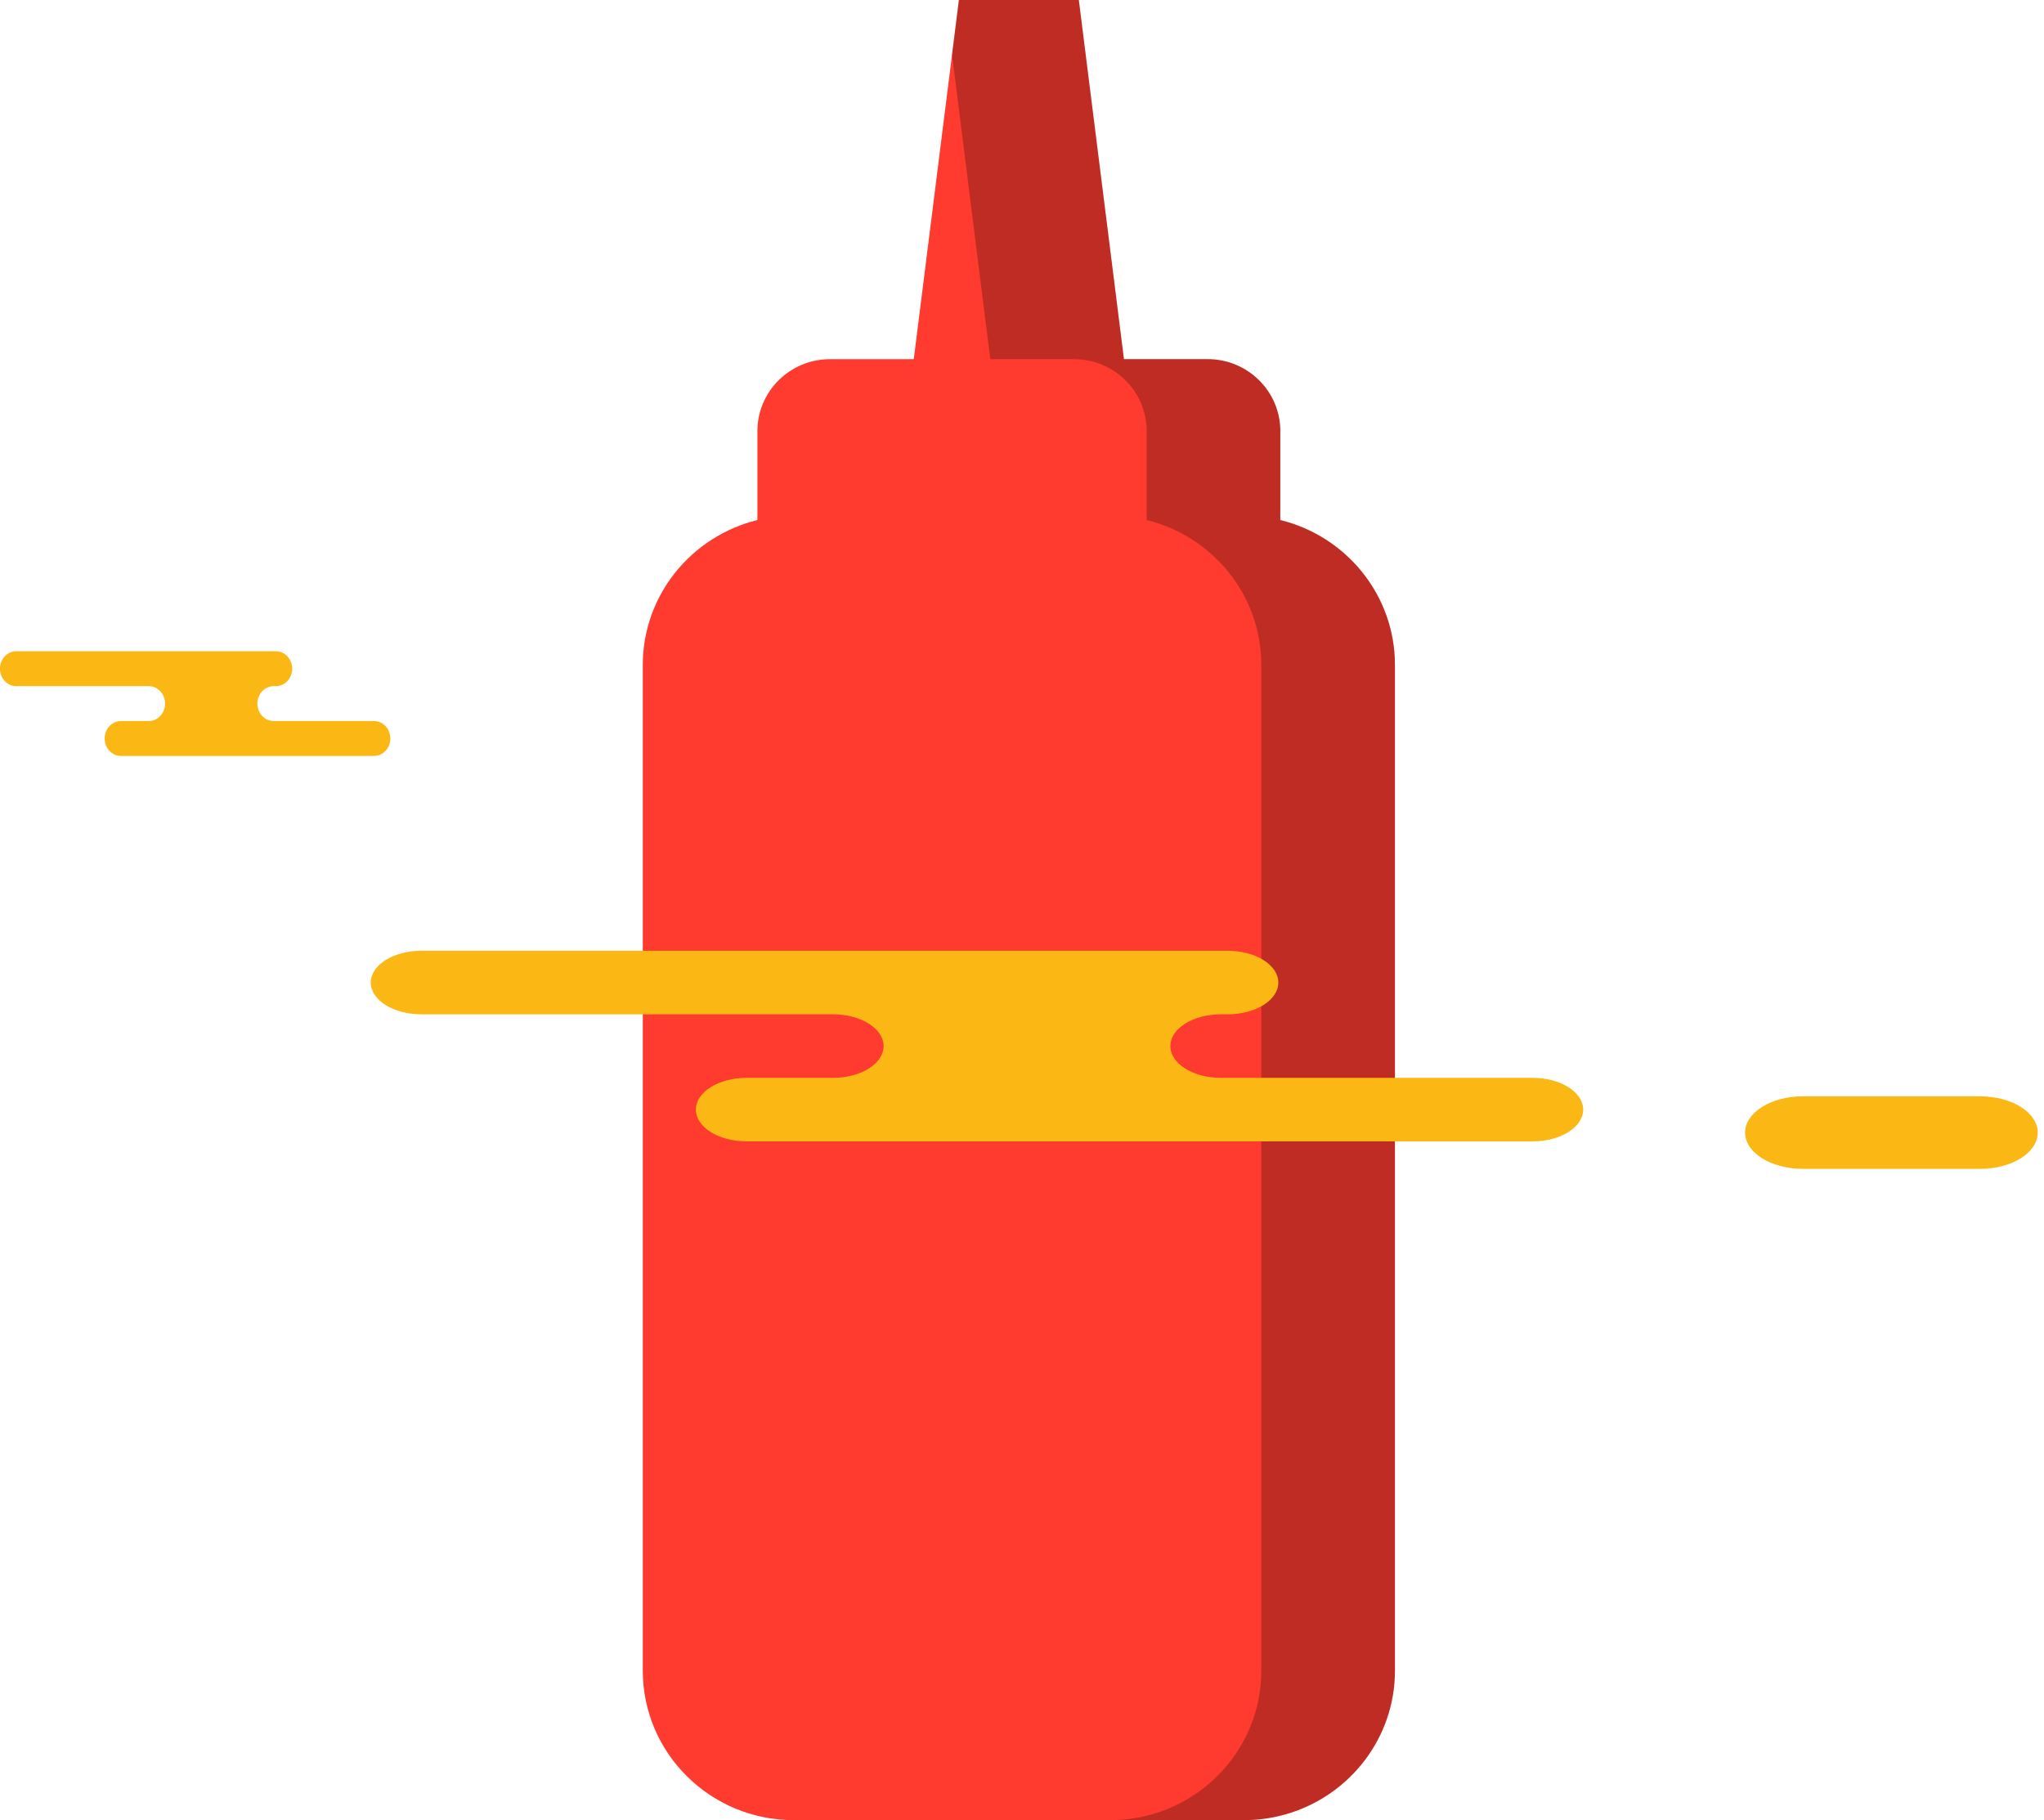 <svg xmlns="http://www.w3.org/2000/svg" xmlns:xlink="http://www.w3.org/1999/xlink" preserveAspectRatio="xMidYMid" width="219" height="195" viewBox="0 0 219 195">
  <defs>
    <style>

      .cls-3 {
        fill: #ff3a2f;
      }

      .cls-4 {
        fill: #020403;
        opacity: 0.25;
      }

      .cls-5 {
        fill: #fbb713;
      }
    </style>
  </defs>
  <g id="group-62svg">
    <path d="M137.175,55.718 C137.175,55.718 137.175,46.185 137.175,46.185 C137.175,41.929 133.690,38.481 129.396,38.481 C129.396,38.481 120.422,38.481 120.422,38.481 C120.422,38.481 115.586,-0.004 115.586,-0.004 C115.586,-0.004 109.164,-0.004 109.164,-0.004 C109.164,-0.004 102.741,-0.004 102.741,-0.004 C102.741,-0.004 97.904,38.481 97.904,38.481 C97.904,38.481 88.932,38.481 88.932,38.481 C84.637,38.481 81.153,41.929 81.153,46.185 C81.153,46.185 81.153,55.718 81.153,55.718 C74.104,57.446 68.870,63.737 68.870,71.254 C68.870,71.254 68.870,178.993 68.870,178.993 C68.870,187.839 76.111,195.012 85.041,195.012 C85.041,195.012 133.285,195.012 133.285,195.012 C135.021,195.012 136.689,194.735 138.257,194.234 C144.754,192.153 149.457,186.120 149.457,178.993 C149.457,178.993 149.457,71.254 149.457,71.254 C149.457,63.737 144.224,57.447 137.175,55.718 Z" id="path-1" class="cls-3" fill-rule="evenodd"/>
    <path d="M137.175,55.717 C137.175,55.717 137.175,46.185 137.175,46.185 C137.175,41.928 133.690,38.481 129.396,38.481 C129.396,38.481 120.422,38.481 120.422,38.481 C120.422,38.481 115.586,-0.004 115.586,-0.004 C115.586,-0.004 109.164,-0.004 109.164,-0.004 C109.164,-0.004 102.741,-0.004 102.741,-0.004 C102.741,-0.004 102.005,5.855 102.005,5.855 C102.005,5.855 106.105,38.481 106.105,38.481 C106.105,38.481 115.079,38.481 115.079,38.481 C119.373,38.481 122.858,41.928 122.858,46.185 C122.858,46.185 122.858,55.717 122.858,55.717 C129.907,57.447 135.140,63.736 135.140,71.254 C135.140,71.254 135.140,178.992 135.140,178.992 C135.140,186.119 130.438,192.153 123.939,194.234 C122.373,194.735 120.705,195.012 118.969,195.012 C118.969,195.012 133.285,195.012 133.285,195.012 C135.021,195.012 136.689,194.735 138.257,194.234 C144.754,192.153 149.457,186.119 149.457,178.992 C149.457,178.992 149.457,71.254 149.457,71.254 C149.457,63.736 144.224,57.447 137.175,55.717 Z" id="path-2" class="cls-4" fill-rule="evenodd"/>
    <path d="M116.010,101.868 C116.010,101.868 131.541,101.868 131.541,101.868 C134.536,101.868 136.963,103.392 136.963,105.273 C136.963,107.151 134.536,108.675 131.541,108.675 C131.541,108.675 130.818,108.675 130.818,108.675 C127.823,108.675 125.396,110.199 125.396,112.078 C125.396,113.957 127.823,115.482 130.818,115.482 C130.818,115.482 164.205,115.482 164.205,115.482 C167.200,115.482 169.628,117.005 169.628,118.885 C169.628,120.765 167.200,122.288 164.205,122.288 C164.205,122.288 124.082,122.288 124.082,122.288 C124.082,122.288 79.982,122.288 79.982,122.288 C76.988,122.288 74.561,120.765 74.561,118.885 C74.561,117.005 76.988,115.482 79.982,115.482 C79.982,115.482 89.249,115.482 89.249,115.482 C92.243,115.482 94.671,113.957 94.671,112.078 C94.671,110.199 92.243,108.675 89.249,108.675 C89.249,108.675 45.149,108.675 45.149,108.675 C42.154,108.675 39.726,107.151 39.726,105.273 C39.726,103.392 42.154,101.868 45.149,101.868 C45.149,101.868 55.572,101.868 55.572,101.868 C55.572,101.868 116.010,101.868 116.010,101.868 Z" id="path-3" class="cls-5" fill-rule="evenodd"/>
    <path d="M24.557,69.775 C24.557,69.775 29.557,69.775 29.557,69.775 C30.522,69.775 31.303,70.612 31.303,71.645 C31.303,72.679 30.522,73.516 29.557,73.516 C29.557,73.516 29.325,73.516 29.325,73.516 C28.361,73.516 27.579,74.352 27.579,75.384 C27.579,76.417 28.361,77.254 29.325,77.254 C29.325,77.254 40.074,77.254 40.074,77.254 C41.038,77.254 41.820,78.090 41.820,79.123 C41.820,80.157 41.038,80.993 40.074,80.993 C40.074,80.993 27.156,80.993 27.156,80.993 C27.156,80.993 12.958,80.993 12.958,80.993 C11.993,80.993 11.212,80.157 11.212,79.123 C11.212,78.090 11.993,77.254 12.958,77.254 C12.958,77.254 15.941,77.254 15.941,77.254 C16.905,77.254 17.687,76.417 17.687,75.384 C17.687,74.352 16.905,73.516 15.941,73.516 C15.941,73.516 1.742,73.516 1.742,73.516 C0.779,73.516 -0.003,72.679 -0.003,71.645 C-0.003,70.612 0.779,69.775 1.742,69.775 C1.742,69.775 5.098,69.775 5.098,69.775 C5.098,69.775 24.557,69.775 24.557,69.775 Z" id="path-4" class="cls-5" fill-rule="evenodd"/>
    <path d="M212.139,125.233 C215.558,125.233 218.329,123.494 218.329,121.347 C218.329,119.201 215.558,117.461 212.139,117.461 C212.139,117.461 193.167,117.461 193.167,117.461 C189.747,117.461 186.976,119.201 186.976,121.347 C186.976,123.494 189.747,125.233 193.167,125.233 C193.167,125.233 212.139,125.233 212.139,125.233 Z" id="path-5" class="cls-5" fill-rule="evenodd"/>
  </g>
</svg>
